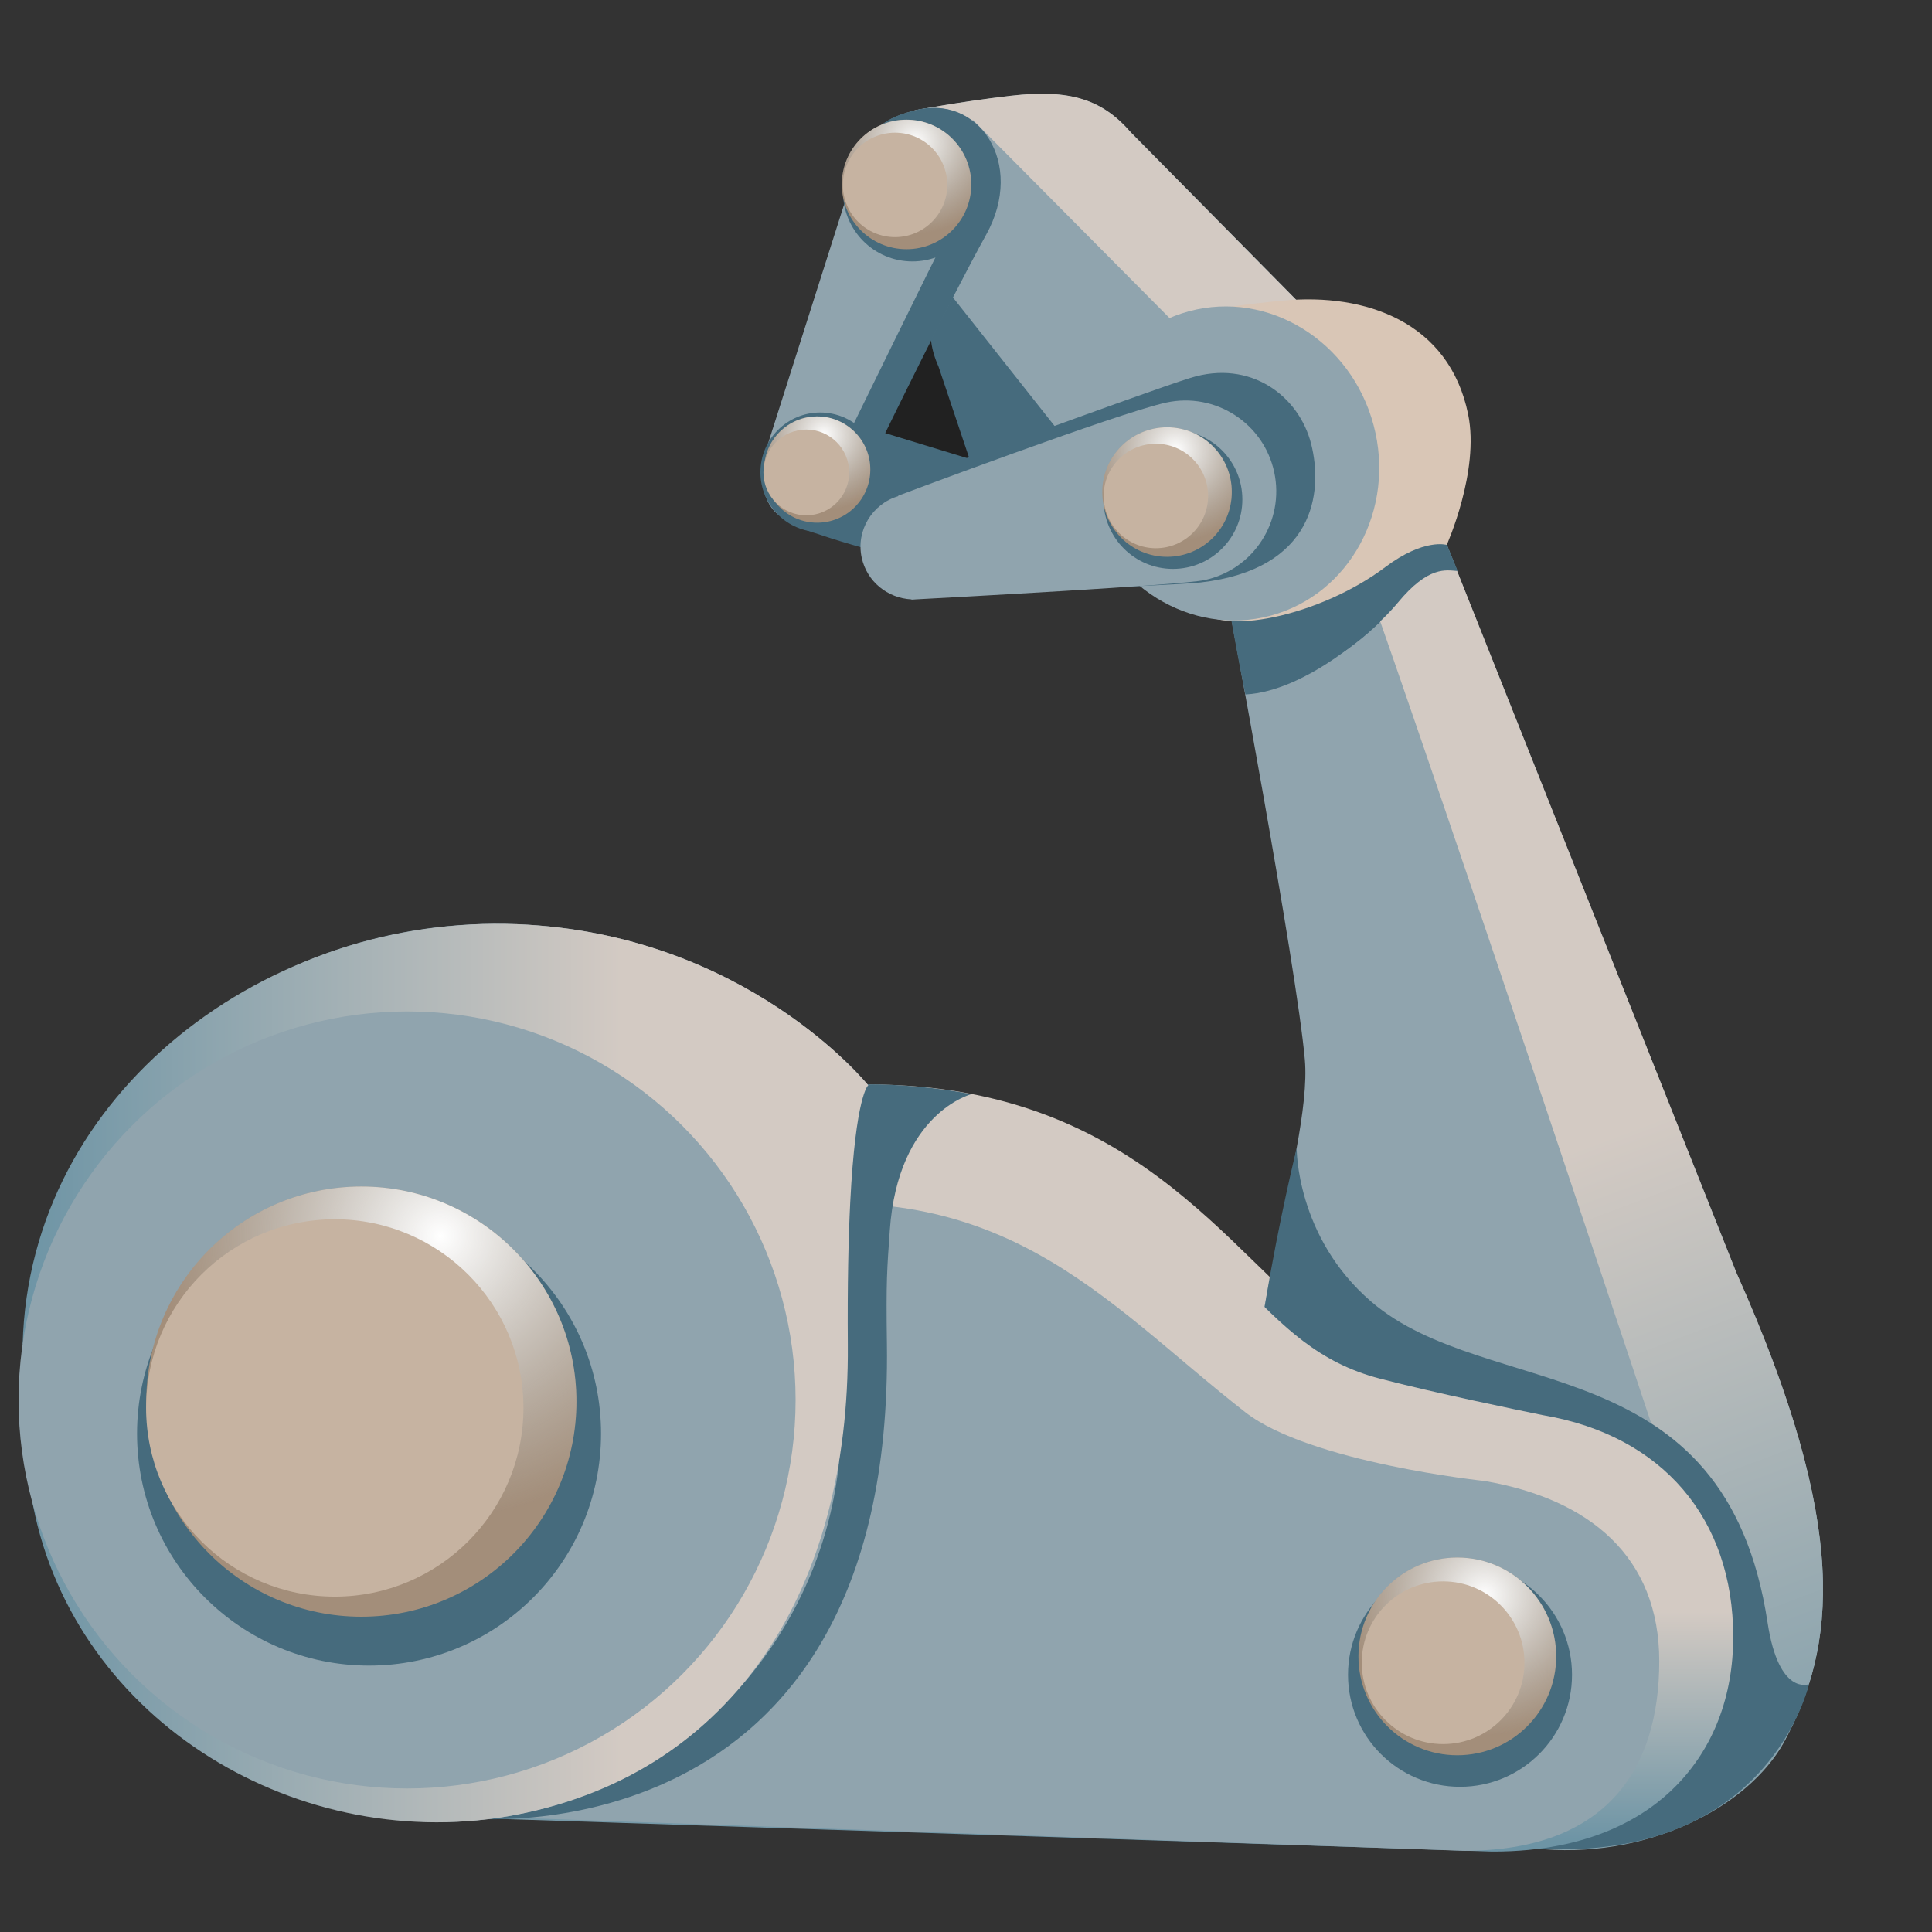 <?xml version="1.0" encoding="utf-8"?>
<!-- Generator: Adobe Illustrator 24.1.2, SVG Export Plug-In . SVG Version: 6.00 Build 0)  -->

<svg version="1.1" id="Layer_4" xmlns="http://www.w3.org/2000/svg" xmlns:xlink="http://www.w3.org/1999/xlink" x="0px" y="0px"
	 viewBox="0 0 128 128" style="enable-background:new 0 0 128 128;" xml:space="preserve">
<rect x="0" y="0" width="128" height="128" fill="#333333" stroke="none"/>
<g transform="translate(75, 100) scale(-1,1) translate(-50, -100)">
	<g>
	<path style="fill:#D3CAC3;" d="M69.19,71.88c-19.34-0.75-25.48,11.45-32.74,16.57c-5.57,3.93-14.76,3.28-14.76,3.28
		c-6.98,1.2-11.57,5.04-11.57,11.94c0,6.55,3.53,12.91,12.93,12.91l63.22-2.2C86.27,114.38,88.85,72.64,69.19,71.88z"/>
	<g>
		<path style="fill:#90A4AE;" d="M9.96,84.32l19.91-50.01l13.81,5.3c0,0-4.6,24.51-5.13,30.6c-0.53,6.09,5.13,20.37,3.95,32.98
			c-1.32,14.13-6.89,17.83-17.52,19.04c-7.44,0.85-15.83-2.52-18.16-6.79C3.38,109.14,2.39,101.26,9.96,84.32z"/>
		<path style="fill:#466B7D;" d="M28.43,37.83c0.77-0.05,1.92-0.37,3.97,2.11c1.52,1.84,4.92,4.98,8.9,5.19
			c0.69-3.36,1.19-5.71,1.19-5.71l-12.63-5.1L28.43,37.83z"/>
	</g>
	<g>
		<linearGradient id="SVGID_1_" gradientUnits="userSpaceOnUse" x1="42.234" y1="41.429" x2="-3.656" y2="163.116">
			<stop  offset="0.308" style="stop-color:#D3CAC3"/>
			<stop  offset="0.744" style="stop-color:#6D94A5"/>
		</linearGradient>
		<path style="fill:url(#SVGID_1_);" d="M14.13,98.73c0,0,15.13-45.62,21.08-62.25l-5.35-2.16L9.96,84.32
			c-7.57,16.94-6.58,24.81-3.14,31.12c2.33,4.28,9.16,7.86,16.6,7.01c1.84-0.21,3.48-0.57,4.97-1.07
			C23.09,112.75,14.13,98.73,14.13,98.73z"/>
		<path style="fill:#466B7D;" d="M28.43,37.83c0.77-0.05,1.92-0.37,3.97,2.11c1.52,1.84,6.11,5.86,10.09,6.07
			c0.69-3.36,1.18-6.39,1.18-6.39l-13.81-5.3L28.43,37.83z"/>
		<path style="fill:#466B7D;" d="M39.09,76.07c0,0,0.06,5.87-4.94,10.17c-7.74,6.66-23.47,2.86-26.26,21.28
			c-0.74,4.87-2.74,4.06-2.74,4.06s2.6,11.75,17.94,10.9c0,0,0,0,0,0c11.31-1.01,17.63-9.15,19.07-18.43
			C43.67,94.4,39.09,76.07,39.09,76.07z"/>
	</g>
	<linearGradient id="SVGID_2_" gradientUnits="userSpaceOnUse" x1="53.649" y1="100.495" x2="53.649" y2="122.038">
		<stop  offset="0.292" style="stop-color:#D3CAC3"/>
		<stop  offset="1" style="stop-color:#6D94A5"/>
	</linearGradient>
	<path style="fill:url(#SVGID_2_);" d="M81.58,71.13c-25.26,0-32.72,7.64-38.7,13.78c-2.92,3-5.23,5.37-9.31,6.43
		c-3.6,0.94-9.18,2.09-10.8,2.42c-0.02,0-0.04,0.01-0.06,0.01c-7.86,1.36-12.54,6.85-12.54,14.68c0,3.93,1.31,7.35,3.79,9.87
		c1.95,1.99,5.64,4.35,12.1,4.35h0.05l0.05,0l68.95-2.27c0,0,6.21-33.08-3.09-44.41C89.4,72.81,85.79,71.13,81.58,71.13L81.58,71.13
		z"/>
	<path style="fill:#90A4AE;" d="M76.08,80.35C58.7,77.27,51.93,86.21,42.5,93.56c-4.28,3.34-15.86,4.56-15.86,4.56
		c-6.98,1.2-11.57,5.04-11.57,11.94c0,7.18,3.53,12.56,12.93,12.56l63.22-2.2C91.22,120.43,95.45,83.78,76.08,80.35z"/>
	<path style="fill:#466B7D;" d="M70.82,88.15c0.03-4.01-0.08-7.17-0.16-9.47l0-0.12c-0.1-2.86-0.46-5.05-0.93-6.75
		c-0.2,0.03-0.41,0.05-0.61,0.08c-4.25-0.27-8.48,0.6-8.48,0.6s4.87,1.23,5.41,9.04c0.18,2.59,0.25,3.26,0.19,7.5
		c-0.47,34.51,27.89,31.43,27.89,31.43l0.31-1.71C77.52,115.67,70.68,106.81,70.82,88.15z"/>
	<g>
		<circle style="fill:#466B7D;" cx="28.27" cy="110.96" r="7.42"/>
		<circle style="fill:#A38E7A;" cx="28.45" cy="109.74" r="6.55"/>
		<radialGradient id="SVGID_3_" cx="26.668" cy="105.722" r="10.024" gradientUnits="userSpaceOnUse">
			<stop  offset="0" style="stop-color:#FFFFFF"/>
			<stop  offset="0.921" style="stop-color:#CDD7DB;stop-opacity:0"/>
		</radialGradient>
		<circle style="fill:url(#SVGID_3_);" cx="28.45" cy="109.74" r="6.55"/>
		<circle style="fill:#C6B3A1;" cx="29.39" cy="110.16" r="5.39"/>
	</g>
	<path style="fill:#90A4AE;" d="M121.79,88.89l0.02,0c0.01-17.13-14.62-28.3-31.06-27.66C75.56,61.83,67.48,71.9,67.48,71.9
		s4.67,4.46,2.5,16.15c0.01,0.01,0.01,0.01,0.02,0.02c-0.08,0.32-0.15,0.65-0.22,0.98c-2.83,14.38,6.53,28.33,20.9,31.16
		c14.37,2.83,28.31-6.54,31.13-20.92C122.51,95.74,122.47,92.22,121.79,88.89z"/>
	<linearGradient id="SVGID_4_" gradientUnits="userSpaceOnUse" x1="67.478" y1="90.967" x2="123.505" y2="90.967">
		<stop  offset="0.292" style="stop-color:#D3CAC3"/>
		<stop  offset="1" style="stop-color:#6D94A5"/>
	</linearGradient>
	<path style="fill:url(#SVGID_4_);" d="M121.79,88.89l1.71,0.17c-0.45-16.8-16.31-28.47-32.75-27.83
		C75.56,61.83,67.48,71.9,67.48,71.9s0.83,0.66,1.19,7.76c0.12,2.37,0.19,5.45,0.16,9.47c-0.12,16.06,7.49,28.25,21.86,31.08
		c14.37,2.83,29.3-6.08,32.12-20.46C123.5,96.2,122.47,92.22,121.79,88.89z"/>
	<circle style="fill:#90A4AE;" cx="98.03" cy="92.75" r="25.74"/>
	<g>
		<circle style="fill:#466B7D;" cx="100.55" cy="94.98" r="15.37"/>
		<circle style="fill:#A38E7A;" cx="101.06" cy="92.86" r="14.25"/>
		<radialGradient id="SVGID_5_" cx="95.821" cy="81.892" r="20.256" gradientUnits="userSpaceOnUse">
			<stop  offset="0" style="stop-color:#FFFFFF"/>
			<stop  offset="0.921" style="stop-color:#CDD7DB;stop-opacity:0"/>
		</radialGradient>
		<circle style="fill:url(#SVGID_5_);" cx="101.06" cy="92.86" r="14.25"/>
		<circle style="fill:#C6B3A1;" cx="102.82" cy="93.28" r="12.5"/>
	</g>
	<g>
		<path style="fill:#212121;" d="M68.35,20.1l-8.67-4.53l-7.93,8.47l-0.25,6.79l12.76,4.65c0,0,6.56-3.38,6.83-3.51
			s-0.11-5.54-0.11-5.54L68.35,20.1z"/>
		<path style="fill:#466B7D;" d="M57.25,22.24c1.38-3.39,2.68-3.27,4.19-2.84c1.54,0.44,2.57,2.24,1.38,4.89l-2.05,6.11l6.88-2.1
			l2.88,2.99l1.65,3.62c0,0-6.4,2.36-10.42,2.52s-6.23-3.14-6.23-3.14l-2.82-1.3C52.72,32.99,56.83,23.29,57.25,22.24z"/>
		<path style="fill:#6D94A5;" d="M64.23,13.41c0.12-2.62,0.26-5.99,0.26-6.06l-0.06-0.02c-0.4-0.08-3.03-0.59-6.42-0.98
			c-3.92-0.45-6.04,0.24-7.96,2.45L38.9,20.09c-3.13,3.9-0.64,9.19-0.64,9.19l14.1,2.44c0,0,8.82-11.54,11.13-14.57
			C63.62,16.52,63.91,15.04,64.23,13.41z"/>
		<path style="fill:#D3CAC3;" d="M38.26,29.28c0,0-2.48-5.29,0.64-9.19L50.06,8.79c1.91-2.21,4.04-2.9,7.96-2.45
			c3.68,0.43,6.47,0.99,6.47,0.99s-0.35,8.92-0.45,9.08c-0.11,0.16-11.68,15.3-11.68,15.3L38.26,29.28z"/>
		<polygon style="fill:#90A4AE;" points="45.97,22.63 60.56,7.93 62.21,19.27 53.41,30.4 48.49,25.64 		"/>
		<path style="fill:#90A4AE;" d="M68.4,11.42c-0.81-2.65-1.68-3.47-3.91-4.08c-4.32-1.19-7.45,3.49-4.81,8.23
			c2.87,5.16,7,13.66,7,13.66l6.36,5.09c0.92-0.34,1.97-1.95,1.19-4.57L68.4,11.42z"/>
		<path style="fill:#466B7D;" d="M67.33,9.54c-0.12-0.11-0.03-0.76-0.95-1.42c-0.56-0.4-1.24-0.61-1.9-0.79
			c-4.32-1.19-7.45,3.49-4.81,8.23c2.34,4.21,6.89,13.56,6.89,13.56s0.68,2.4,1.12,2.52c0.54,0.14,1.11-0.2,1.39-0.68
			c0.28-0.48,0.08-0.95,0.05-1.5c0,0-6.37-13.02-7-14.21S66.34,8.64,67.33,9.54z"/>
		<g>
			<circle style="fill:#466B7D;" cx="64.55" cy="12.72" r="4.6"/>
			<circle style="fill:#A38E7A;" cx="64.94" cy="12.22" r="4.29"/>
			
				<radialGradient id="SVGID_6_" cx="61.144" cy="5.681" r="6.568" gradientTransform="matrix(0.978 0.211 -0.211 0.978 5.779 -9.038)" gradientUnits="userSpaceOnUse">
				<stop  offset="0" style="stop-color:#FFFFFF"/>
				<stop  offset="0.921" style="stop-color:#CDD7DB;stop-opacity:0"/>
			</radialGradient>
			<circle style="fill:url(#SVGID_6_);" cx="64.94" cy="12.22" r="4.29"/>
			<circle style="fill:#C6B3A1;" cx="65.7" cy="12.25" r="3.46"/>
		</g>
		<g>
			<circle style="fill:#466B7D;" cx="70.66" cy="31.29" r="3.96"/>
			<circle style="fill:#A38E7A;" cx="70.86" cy="31.11" r="3.52"/>
			
				<radialGradient id="SVGID_7_" cx="71.125" cy="23.363" r="5.386" gradientTransform="matrix(0.978 0.211 -0.211 0.978 5.779 -9.038)" gradientUnits="userSpaceOnUse">
				<stop  offset="0" style="stop-color:#FFFFFF"/>
				<stop  offset="0.921" style="stop-color:#CDD7DB;stop-opacity:0"/>
			</radialGradient>
			<circle style="fill:url(#SVGID_7_);" cx="70.86" cy="31.11" r="3.52"/>
			<circle style="fill:#C6B3A1;" cx="71.58" cy="31.3" r="2.84"/>
		</g>
		<path style="fill:#D9C6B6;" d="M27.73,27.46c1.25-6.16,6.84-8.05,12.21-7.55c4.69,0.43,7.59,1.15,7.59,1.15
			c-0.57,2.14-0.59,17.32-1.83,19.16c-1.38,2.03-8.15,0.61-12.48-2.65c-2.57-1.93-4.07-1.47-4.07-1.47S26.96,31.22,27.73,27.46z"/>
		
			<ellipse transform="matrix(0.258 -0.966 0.966 0.258 2.66 64.82)" style="fill:#90A4AE;" cx="43.51" cy="30.68" rx="10.44" ry="9.86"/>
		<path style="fill:#466B7D;" d="M38.13,29.42c0.8-3.18,4.02-5.63,8.01-4.38c3.17,0.99,18.86,6.8,18.86,6.8l0.36,7.67
			c0,0-18.16-0.72-19.9-0.92C37.93,37.72,37.32,32.64,38.13,29.42z"/>
		<path style="fill:#90A4AE;" d="M67.91,36.95c0.39-1.8-0.69-3.56-2.42-4.08l0-0.03c0,0-14.51-5.46-17.76-6.17
			c-3.25-0.7-6.45,1.36-7.15,4.61c-0.7,3.25,1.36,6.45,4.61,7.15c1.59,0.34,16.94,1.16,19.15,1.28c0.04,0,0.09,0.01,0.13,0.01
			c0.09,0,0.14,0.01,0.14,0.01l0-0.02C66.19,39.63,67.56,38.54,67.91,36.95z"/>
		<g>
			<circle style="fill:#466B7D;" cx="47.29" cy="33.09" r="4.6"/>
			<circle style="fill:#A38E7A;" cx="47.68" cy="32.6" r="4.29"/>
			
				<radialGradient id="SVGID_8_" cx="48.566" cy="29.233" r="6.568" gradientTransform="matrix(0.978 0.211 -0.211 0.978 5.779 -9.038)" gradientUnits="userSpaceOnUse">
				<stop  offset="0" style="stop-color:#FFFFFF"/>
				<stop  offset="0.921" style="stop-color:#CDD7DB;stop-opacity:0"/>
			</radialGradient>
			<circle style="fill:url(#SVGID_8_);" cx="47.68" cy="32.6" r="4.29"/>
			<circle style="fill:#C6B3A1;" cx="48.42" cy="32.86" r="3.46"/>
		</g>
	</g>
</g>
</g>
</svg>

